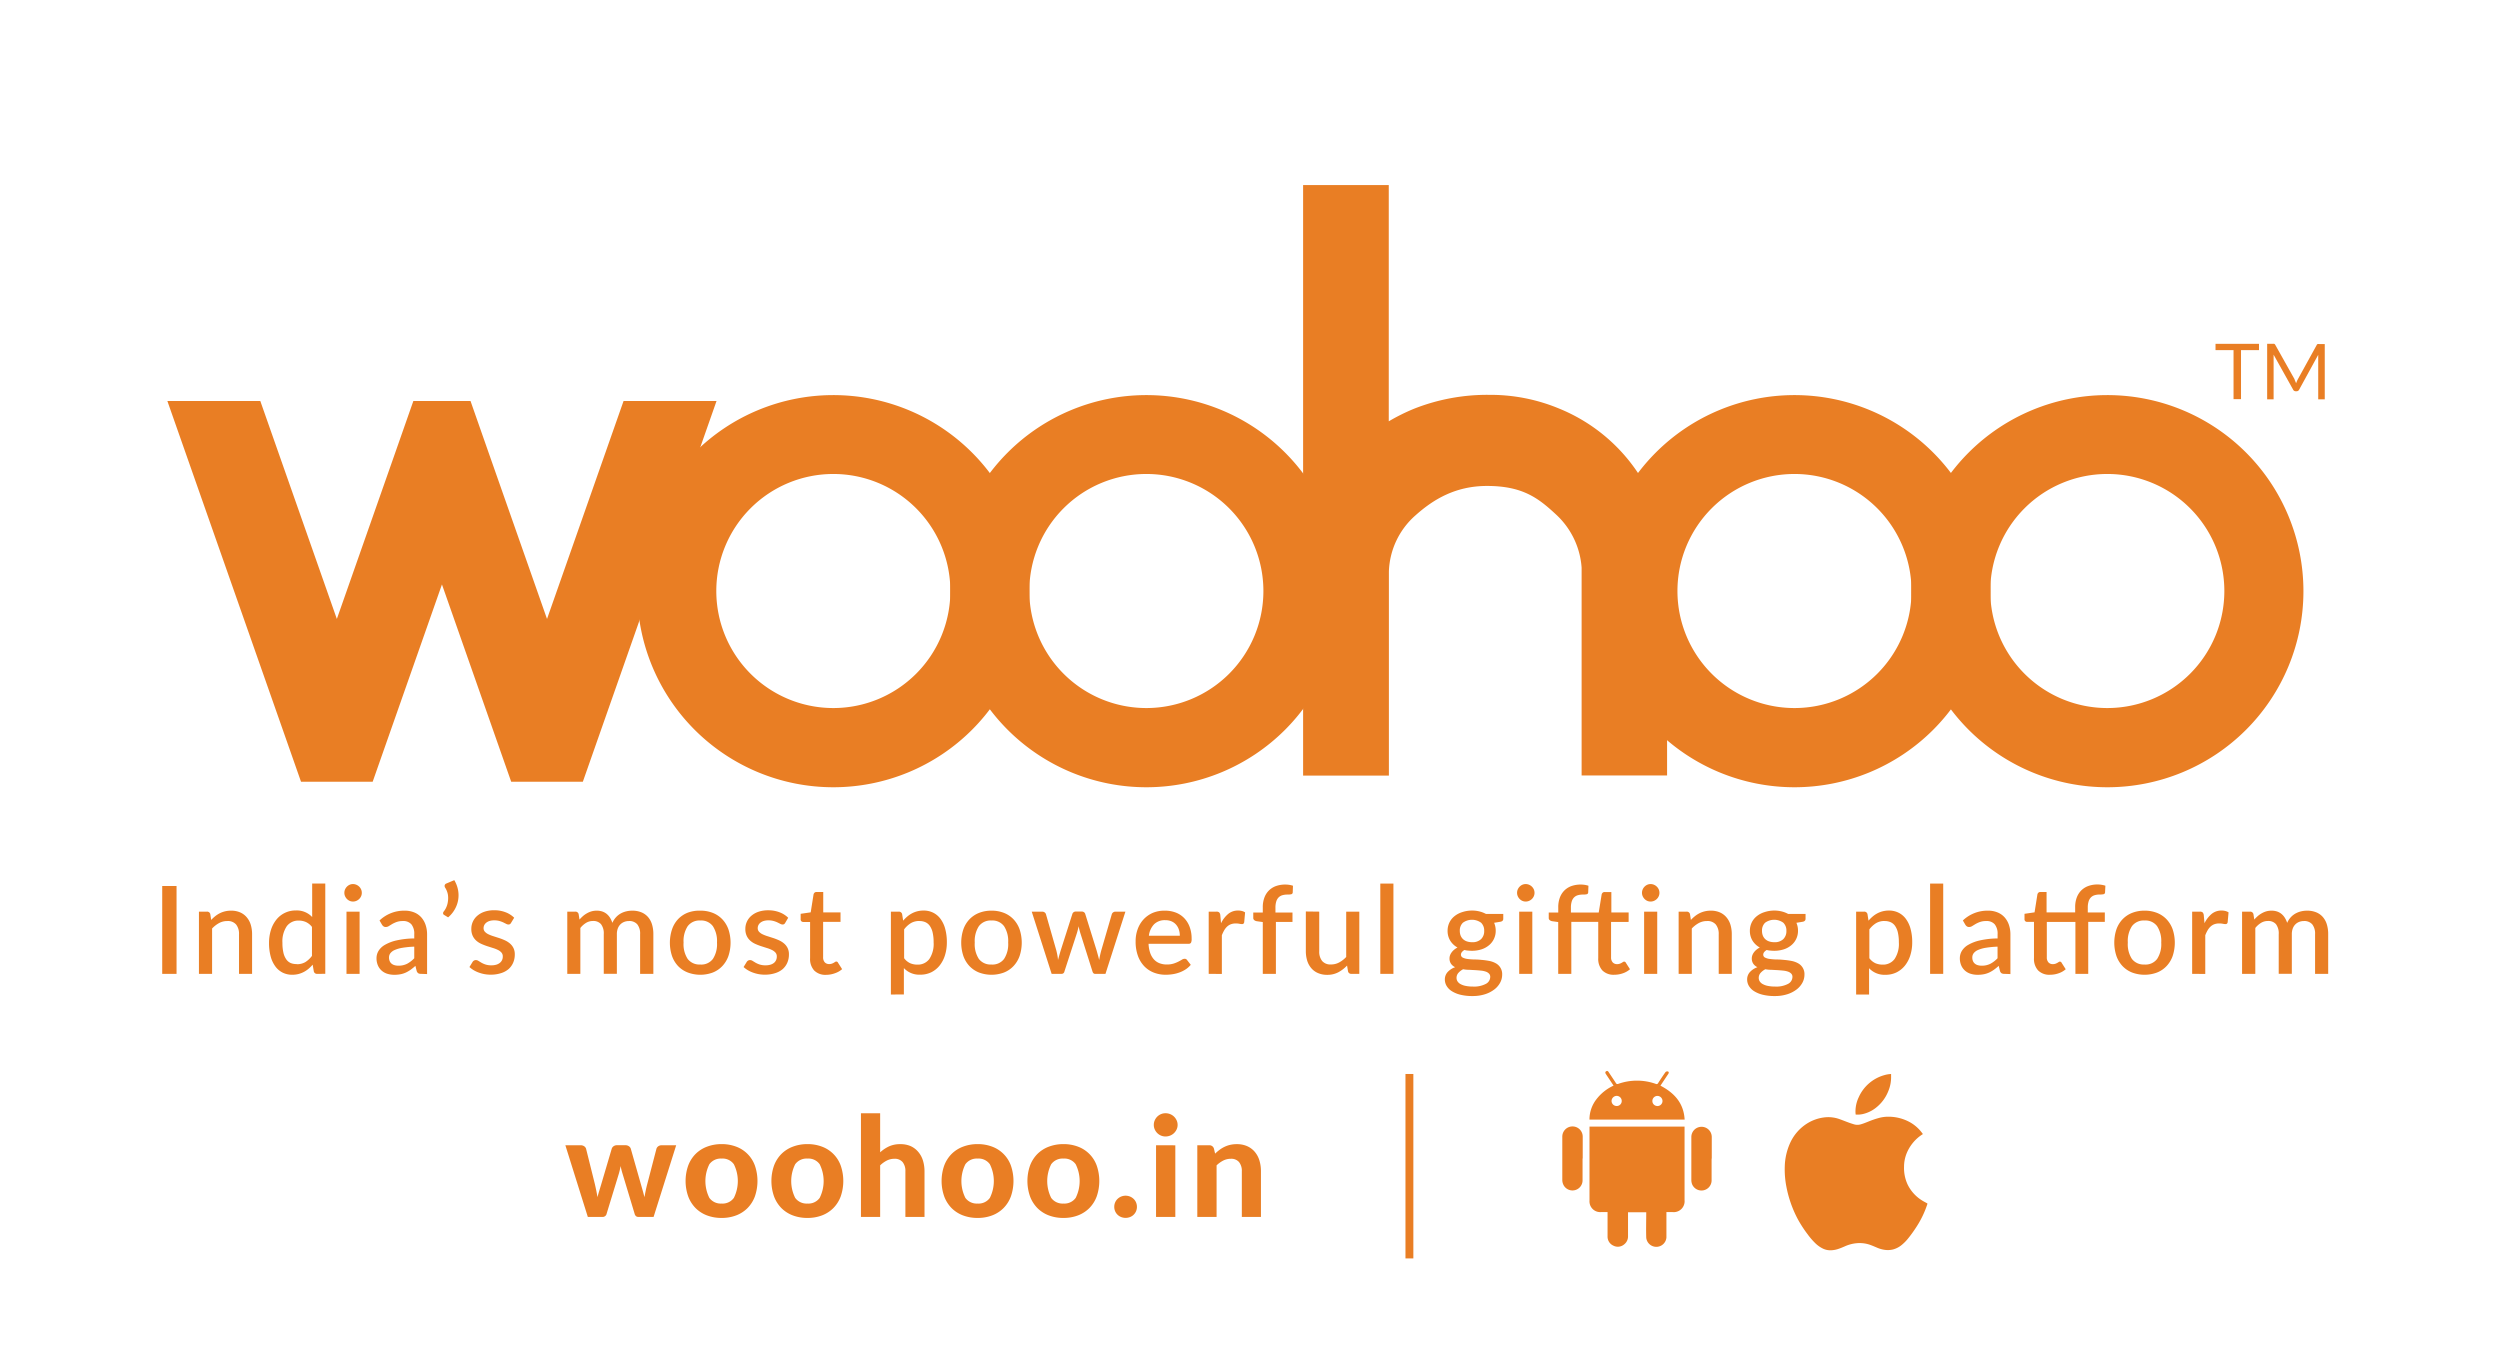 <svg id="Layer_1" data-name="Layer 1" xmlns="http://www.w3.org/2000/svg" width="612" height="334.25" viewBox="0 0 612 334.25"><title>woohoo</title><polygon points="152.65 98.16 133.91 151.52 119.56 110.66 115.18 98.16 101.19 98.16 96.81 110.66 82.46 151.52 63.72 98.16 40.97 98.16 71.08 183.93 73.69 191.37 91.23 191.37 93.84 183.93 108.19 143.07 122.53 183.93 125.14 191.37 142.68 191.37 145.29 183.93 175.41 98.16 152.65 98.16" fill="#e97e24"/><path d="M204,96.72a48,48,0,1,0,48,48A48,48,0,0,0,204,96.72Zm0,76.61a28.65,28.65,0,1,1,28.65-28.65A28.65,28.65,0,0,1,204,173.33Z" fill="#e97e24"/><path d="M280.63,96.72a48,48,0,1,0,48,48A48,48,0,0,0,280.63,96.72Zm0,76.61a28.65,28.65,0,1,1,28.65-28.65A28.65,28.65,0,0,1,280.63,173.33Z" fill="#e97e24"/><path d="M439.29,96.72a48,48,0,1,0,48,48A48,48,0,0,0,439.29,96.72Zm0,76.61a28.65,28.65,0,1,1,28.65-28.65A28.65,28.65,0,0,1,439.29,173.33Z" fill="#e97e24"/><path d="M515.88,96.72a48,48,0,1,0,48,48A48,48,0,0,0,515.88,96.72Zm0,76.61a28.65,28.65,0,1,1,28.64-28.65A28.65,28.65,0,0,1,515.88,173.33Z" fill="#e97e24"/><path d="M408.07,139.7v-1l0-.06A42.36,42.36,0,0,0,381.63,100a43.71,43.71,0,0,0-17-3.34A48.75,48.75,0,0,0,346.31,100a47.34,47.34,0,0,0-6.34,3.14V45.31H319V189.86H340V139.93a19.11,19.11,0,0,1,6.51-13.77c4.38-3.91,9.79-7.2,17.52-7.2,8.83,0,12.65,3.07,16.9,7a19.55,19.55,0,0,1,6.25,13v50.87h20.92V139.93h0C408.08,139.85,408.07,139.78,408.07,139.7Z" fill="#e97e24"/><path d="M553,84.17v1.54h-4.4v12h-1.83v-12h-4.41V84.17Z" fill="#e97e24"/><path d="M561.88,93.32l.21.5q.09-.26.2-.51a5.08,5.08,0,0,1,.23-.48l4.6-8.35a.5.5,0,0,1,.25-.26,1.21,1.21,0,0,1,.38,0h1.35V97.75H567.5v-10c0-.13,0-.27,0-.43s0-.31,0-.46l-4.65,8.49a.71.71,0,0,1-.66.43H562a.7.7,0,0,1-.66-.43l-4.76-8.52q0,.25,0,.48c0,.16,0,.3,0,.44v10H555V84.17h1.35a1.15,1.15,0,0,1,.38,0,.54.54,0,0,1,.26.26l4.69,8.36C561.74,93,561.81,93.15,561.88,93.32Z" fill="#e97e24"/><path d="M43.22,238.4H39.71v-21.5h3.51Z" fill="#e97e24"/><path d="M48.7,238.4V223.17h1.94a.79.79,0,0,1,.84.61l.22,1.42a9.25,9.25,0,0,1,1-.93,6.58,6.58,0,0,1,1.13-.72,6.09,6.09,0,0,1,1.28-.46,6.26,6.26,0,0,1,1.47-.16,5.43,5.43,0,0,1,2.2.42,4.41,4.41,0,0,1,1.6,1.18,5.09,5.09,0,0,1,1,1.83,8,8,0,0,1,.33,2.35v9.69h-3.2v-9.69a3.63,3.63,0,0,0-.71-2.39,2.65,2.65,0,0,0-2.16-.85,4.15,4.15,0,0,0-2,.49,6.85,6.85,0,0,0-1.72,1.34v11.1Z" fill="#e97e24"/><path d="M77.64,238.4a.78.78,0,0,1-.82-.61l-.28-1.64a9.28,9.28,0,0,1-1,1,6.47,6.47,0,0,1-1.16.78,6,6,0,0,1-1.32.51,6.1,6.1,0,0,1-1.51.18,5.19,5.19,0,0,1-2.33-.51,5,5,0,0,1-1.79-1.5,7.27,7.27,0,0,1-1.16-2.44,12.32,12.32,0,0,1-.41-3.34,10.46,10.46,0,0,1,.46-3.15,7.69,7.69,0,0,1,1.31-2.52,6,6,0,0,1,4.79-2.28,5.15,5.15,0,0,1,4,1.61v-8.2h3.21v22.1Zm-5-2.36a4.05,4.05,0,0,0,2.11-.52A6.13,6.13,0,0,0,76.37,234v-7.09a4,4,0,0,0-1.49-1.2,4.29,4.29,0,0,0-1.74-.35,3.5,3.5,0,0,0-2.94,1.38,6.64,6.64,0,0,0-1.06,4.08,10.39,10.39,0,0,0,.24,2.4,4.63,4.63,0,0,0,.69,1.62,2.64,2.64,0,0,0,1.09.91A3.54,3.54,0,0,0,72.61,236Z" fill="#e97e24"/><path d="M88.57,218.57a2,2,0,0,1-.17.82,2.17,2.17,0,0,1-.47.68,2.3,2.3,0,0,1-.69.46,2.1,2.1,0,0,1-.84.17,2,2,0,0,1-.81-.17,2.16,2.16,0,0,1-.66-.46,2.31,2.31,0,0,1-.46-.68,2,2,0,0,1-.17-.82,2.05,2.05,0,0,1,.17-.84,2.29,2.29,0,0,1,.46-.68,2.15,2.15,0,0,1,.66-.46,1.94,1.94,0,0,1,.81-.17,2.08,2.08,0,0,1,.84.17,2.29,2.29,0,0,1,.69.46,2.15,2.15,0,0,1,.47.68A2.05,2.05,0,0,1,88.57,218.57Zm-.54,4.6V238.4H84.82V223.17Z" fill="#e97e24"/><path d="M103.1,238.4a1.39,1.39,0,0,1-.7-.14,1.09,1.09,0,0,1-.4-.58l-.31-1.24a11.61,11.61,0,0,1-1.15.94,7.63,7.63,0,0,1-1.17.69,5.79,5.79,0,0,1-1.3.42,7.65,7.65,0,0,1-1.53.14,5.68,5.68,0,0,1-1.73-.25,3.79,3.79,0,0,1-1.38-.77,3.64,3.64,0,0,1-.92-1.28,4.42,4.42,0,0,1-.34-1.79,3.46,3.46,0,0,1,.47-1.72,4.3,4.3,0,0,1,1.55-1.5,10.1,10.1,0,0,1,2.85-1.1,20.77,20.77,0,0,1,4.37-.49v-1a3.65,3.65,0,0,0-.7-2.45,2.58,2.58,0,0,0-2.06-.81,4.52,4.52,0,0,0-1.55.23,7.07,7.07,0,0,0-1.09.5l-.82.5a1.37,1.37,0,0,1-.76.23.91.91,0,0,1-.56-.17,1.41,1.41,0,0,1-.38-.43l-.58-1a8.72,8.72,0,0,1,6.15-2.4,6.05,6.05,0,0,1,2.34.43,4.68,4.68,0,0,1,1.72,1.2,5.32,5.32,0,0,1,1.06,1.84,7.26,7.26,0,0,1,.37,2.37v9.68Zm-5.6-2a4.62,4.62,0,0,0,2.16-.47,6.89,6.89,0,0,0,1.75-1.35v-2.84a22.75,22.75,0,0,0-2.9.28,7.78,7.78,0,0,0-1.91.55,2.61,2.61,0,0,0-1.05.8,1.71,1.71,0,0,0-.32,1,2.22,2.22,0,0,0,.17.92,1.67,1.67,0,0,0,.48.63,1.94,1.94,0,0,0,.72.36A3.41,3.41,0,0,0,97.5,236.4Z" fill="#e97e24"/><path d="M111.21,215.46a7.38,7.38,0,0,1,.91,2.37,6.86,6.86,0,0,1-.77,4.74,7.1,7.1,0,0,1-1.65,2l-1-.61a.44.44,0,0,1-.23-.43.64.64,0,0,1,.17-.41,4.57,4.57,0,0,0,.63-1.06,5,5,0,0,0,.38-1.41,5.58,5.58,0,0,0,0-1.62,4.76,4.76,0,0,0-.65-1.69.77.77,0,0,1-.13-.67.68.68,0,0,1,.43-.4Z" fill="#e97e24"/><path d="M125.1,225.93a.79.79,0,0,1-.27.3.72.72,0,0,1-.37.09,1.2,1.2,0,0,1-.55-.16l-.7-.35a6,6,0,0,0-.95-.35,4.65,4.65,0,0,0-1.28-.16,3.84,3.84,0,0,0-1.08.14,2.45,2.45,0,0,0-.82.4,1.82,1.82,0,0,0-.52.61,1.64,1.64,0,0,0-.18.75,1.28,1.28,0,0,0,.33.9,2.84,2.84,0,0,0,.87.62,8.36,8.36,0,0,0,1.22.47l1.4.45a14,14,0,0,1,1.4.55,5.26,5.26,0,0,1,1.22.77,3.5,3.5,0,0,1,.87,1.11,3.45,3.45,0,0,1,.33,1.58,5,5,0,0,1-.39,2,4.46,4.46,0,0,1-1.13,1.58,5.21,5.21,0,0,1-1.86,1,8,8,0,0,1-2.55.37,8.09,8.09,0,0,1-1.53-.14,8.83,8.83,0,0,1-1.4-.39,7.49,7.49,0,0,1-1.24-.59,6.58,6.58,0,0,1-1-.75l.75-1.22a1,1,0,0,1,.34-.35.92.92,0,0,1,.5-.13,1.12,1.12,0,0,1,.62.2l.72.44a5.65,5.65,0,0,0,1,.44,4.49,4.49,0,0,0,1.45.2,4,4,0,0,0,1.24-.17,2.48,2.48,0,0,0,.87-.47,1.88,1.88,0,0,0,.51-.68,2,2,0,0,0,.16-.81,1.4,1.4,0,0,0-.33-1,2.8,2.8,0,0,0-.87-.64,7.93,7.93,0,0,0-1.24-.48l-1.41-.45a14.76,14.76,0,0,1-1.41-.55,4.86,4.86,0,0,1-1.24-.8,3.64,3.64,0,0,1-.87-1.18,3.94,3.94,0,0,1-.33-1.7,4.19,4.19,0,0,1,1.44-3.18,5.22,5.22,0,0,1,1.75-1,7.19,7.19,0,0,1,2.4-.37,7.57,7.57,0,0,1,2.79.49,6.07,6.07,0,0,1,2.11,1.34Z" fill="#e97e24"/><path d="M138.87,238.4V223.17h1.94a.79.79,0,0,1,.84.61l.21,1.33a9.58,9.58,0,0,1,.87-.87,5.67,5.67,0,0,1,1-.69,4.94,4.94,0,0,1,1.1-.46,4.75,4.75,0,0,1,1.28-.16,4.15,4.15,0,0,1,1.34.21,3.43,3.43,0,0,1,1.08.6,3.84,3.84,0,0,1,.81.94,5.71,5.71,0,0,1,.57,1.24,4.81,4.81,0,0,1,.87-1.36,4.69,4.69,0,0,1,1.16-.93,5.27,5.27,0,0,1,1.37-.53,6.36,6.36,0,0,1,1.47-.17,5.81,5.81,0,0,1,2.19.39,4.34,4.34,0,0,1,1.63,1.13,4.92,4.92,0,0,1,1,1.81,8.06,8.06,0,0,1,.34,2.45v9.69H156.7v-9.69a3.66,3.66,0,0,0-.69-2.43,2.55,2.55,0,0,0-2.05-.81,3.14,3.14,0,0,0-1.15.21,2.71,2.71,0,0,0-.94.61,2.83,2.83,0,0,0-.63,1,3.93,3.93,0,0,0-.23,1.41v9.69h-3.21v-9.69a3.72,3.72,0,0,0-.67-2.46,2.45,2.45,0,0,0-2-.78,3.17,3.17,0,0,0-1.66.46,5.37,5.37,0,0,0-1.4,1.25V238.4Z" fill="#e97e24"/><path d="M171.45,222.93a8.08,8.08,0,0,1,3.05.55,6.53,6.53,0,0,1,2.33,1.57,7,7,0,0,1,1.49,2.46,10.39,10.39,0,0,1,0,6.51,7,7,0,0,1-1.49,2.47,6.49,6.49,0,0,1-2.33,1.58,8.77,8.77,0,0,1-6.12,0A6.56,6.56,0,0,1,166,236.5a7,7,0,0,1-1.49-2.47,10.4,10.4,0,0,1,0-6.51A6.9,6.9,0,0,1,166,225a6.61,6.61,0,0,1,2.34-1.57A8.13,8.13,0,0,1,171.45,222.93Zm0,13.19a3.55,3.55,0,0,0,3.07-1.38,6.62,6.62,0,0,0,1-4,6.7,6.7,0,0,0-1-4,3.53,3.53,0,0,0-3.07-1.4,3.59,3.59,0,0,0-3.11,1.4,6.66,6.66,0,0,0-1,4,6.59,6.59,0,0,0,1,4A3.6,3.6,0,0,0,171.45,236.11Z" fill="#e97e24"/><path d="M192.21,225.93a.79.79,0,0,1-.27.3.72.72,0,0,1-.37.09,1.2,1.2,0,0,1-.55-.16l-.7-.35a6,6,0,0,0-.95-.35,4.65,4.65,0,0,0-1.28-.16,3.84,3.84,0,0,0-1.08.14,2.45,2.45,0,0,0-.82.4,1.82,1.82,0,0,0-.52.61,1.64,1.64,0,0,0-.18.75,1.28,1.28,0,0,0,.33.9,2.84,2.84,0,0,0,.87.62,8.36,8.36,0,0,0,1.22.47l1.4.45a14,14,0,0,1,1.4.55,5.26,5.26,0,0,1,1.22.77,3.5,3.5,0,0,1,.87,1.11,3.45,3.45,0,0,1,.33,1.58,5,5,0,0,1-.39,2,4.46,4.46,0,0,1-1.13,1.58,5.21,5.21,0,0,1-1.86,1,8,8,0,0,1-2.55.37,8.09,8.09,0,0,1-1.53-.14,8.83,8.83,0,0,1-1.4-.39,7.49,7.49,0,0,1-1.24-.59,6.58,6.58,0,0,1-1-.75l.75-1.22a1,1,0,0,1,.34-.35.92.92,0,0,1,.5-.13,1.12,1.12,0,0,1,.62.2l.72.44a5.65,5.65,0,0,0,1,.44,4.49,4.49,0,0,0,1.45.2,4,4,0,0,0,1.24-.17,2.48,2.48,0,0,0,.87-.47A1.88,1.88,0,0,0,190,235a2,2,0,0,0,.16-.81,1.4,1.4,0,0,0-.33-1,2.8,2.8,0,0,0-.87-.64,7.93,7.93,0,0,0-1.24-.48l-1.41-.45a14.76,14.76,0,0,1-1.41-.55,4.86,4.86,0,0,1-1.24-.8,3.64,3.64,0,0,1-.87-1.18,3.94,3.94,0,0,1-.33-1.7,4.19,4.19,0,0,1,1.44-3.18,5.22,5.22,0,0,1,1.75-1,7.19,7.19,0,0,1,2.4-.37,7.57,7.57,0,0,1,2.79.49,6.07,6.07,0,0,1,2.11,1.34Z" fill="#e97e24"/><path d="M202.23,238.64a3.85,3.85,0,0,1-2.92-1.07,4.17,4.17,0,0,1-1-3v-8.87h-1.67a.67.67,0,0,1-.46-.17A.65.65,0,0,1,196,225v-1.3l2.46-.36.7-4.41a.85.85,0,0,1,.25-.41.7.7,0,0,1,.48-.16h1.64v5h4.23v2.31H201.5v8.65a1.78,1.78,0,0,0,.4,1.25A1.4,1.4,0,0,0,203,236a1.88,1.88,0,0,0,.64-.1,2.92,2.92,0,0,0,.46-.21l.34-.21a.46.46,0,0,1,.71.2l1,1.57a5.2,5.2,0,0,1-1.76,1A6.35,6.35,0,0,1,202.23,238.64Z" fill="#e97e24"/><path d="M218.09,243.46V223.17H220a.79.79,0,0,1,.84.61l.25,1.6a9.78,9.78,0,0,1,1-1,6.26,6.26,0,0,1,1.16-.79,5.91,5.91,0,0,1,1.33-.51,6.14,6.14,0,0,1,1.52-.18,5.19,5.19,0,0,1,2.33.52,5,5,0,0,1,1.79,1.5,7.27,7.27,0,0,1,1.16,2.44,12.32,12.32,0,0,1,.41,3.34,10.49,10.49,0,0,1-.46,3.14,7.67,7.67,0,0,1-1.31,2.52A6.09,6.09,0,0,1,228,238a6,6,0,0,1-2.73.6,5.15,5.15,0,0,1-4-1.61v6.45Zm7-18a4,4,0,0,0-2.12.53,6,6,0,0,0-1.64,1.52v7.06a3.85,3.85,0,0,0,1.47,1.22,4.35,4.35,0,0,0,1.77.35,3.49,3.49,0,0,0,2.93-1.37,6.66,6.66,0,0,0,1.05-4.09,10.4,10.4,0,0,0-.24-2.4,4.64,4.64,0,0,0-.69-1.62,2.65,2.65,0,0,0-1.09-.91A3.56,3.56,0,0,0,225.06,225.47Z" fill="#e97e24"/><path d="M242.73,222.93a8.08,8.08,0,0,1,3.05.55,6.53,6.53,0,0,1,2.33,1.57,7,7,0,0,1,1.49,2.46,10.39,10.39,0,0,1,0,6.51,7,7,0,0,1-1.49,2.47,6.49,6.49,0,0,1-2.33,1.58,8.77,8.77,0,0,1-6.12,0,6.56,6.56,0,0,1-2.34-1.58,7,7,0,0,1-1.49-2.47,10.4,10.4,0,0,1,0-6.51,6.9,6.9,0,0,1,1.49-2.46,6.61,6.61,0,0,1,2.34-1.57A8.13,8.13,0,0,1,242.73,222.93Zm0,13.19a3.55,3.55,0,0,0,3.07-1.38,6.62,6.62,0,0,0,1-4,6.7,6.7,0,0,0-1-4,3.53,3.53,0,0,0-3.07-1.4,3.59,3.59,0,0,0-3.11,1.4,6.66,6.66,0,0,0-1,4,6.59,6.59,0,0,0,1,4A3.6,3.6,0,0,0,242.73,236.11Z" fill="#e97e24"/><path d="M252.57,223.17h2.54a1,1,0,0,1,.62.19.86.86,0,0,1,.32.44l2.54,8.87q.15.61.26,1.19T259,235l.31-1.14q.16-.57.35-1.19l2.85-8.92a.81.81,0,0,1,.31-.44.91.91,0,0,1,.56-.17h1.4a1,1,0,0,1,.58.17.79.79,0,0,1,.31.44l2.78,8.92.33,1.19q.16.58.3,1.15a22.11,22.11,0,0,1,.51-2.34l2.58-8.87a.91.91,0,0,1,.33-.45.94.94,0,0,1,.58-.18h2.42l-4.88,15.23h-2.55q-.45,0-.63-.58l-3-9.48q-.12-.4-.22-.8t-.17-.8q-.16.81-.4,1.61l-3.08,9.47a.69.69,0,0,1-.7.58h-2.43Z" fill="#e97e24"/><path d="M285.21,222.93a7.23,7.23,0,0,1,2.6.46,5.7,5.7,0,0,1,2.06,1.34,6.16,6.16,0,0,1,1.35,2.16,8.14,8.14,0,0,1,.49,2.9,2.05,2.05,0,0,1-.16,1,.66.66,0,0,1-.6.25h-9.78a7.64,7.64,0,0,0,.4,2.25,4.63,4.63,0,0,0,.92,1.58,3.56,3.56,0,0,0,1.37.93,4.93,4.93,0,0,0,1.78.31,5.43,5.43,0,0,0,1.63-.22,7.6,7.6,0,0,0,1.19-.48c.34-.17.63-.33.87-.48a1.29,1.29,0,0,1,.66-.22.69.69,0,0,1,.6.3l.91,1.18a5.78,5.78,0,0,1-1.28,1.13,7.48,7.48,0,0,1-1.52.75,8.55,8.55,0,0,1-1.66.42,11.19,11.19,0,0,1-1.66.13,8,8,0,0,1-2.93-.53,6.52,6.52,0,0,1-2.34-1.56,7.2,7.2,0,0,1-1.55-2.55,10.13,10.13,0,0,1-.56-3.51,8.57,8.57,0,0,1,.5-3,7.06,7.06,0,0,1,1.43-2.39,6.74,6.74,0,0,1,2.27-1.61A7.42,7.42,0,0,1,285.21,222.93Zm.06,2.33a3.71,3.71,0,0,0-2.75,1,4.85,4.85,0,0,0-1.27,2.81h7.57a4.72,4.72,0,0,0-.23-1.5,3.5,3.5,0,0,0-.68-1.21,3.1,3.1,0,0,0-1.11-.81A3.78,3.78,0,0,0,285.27,225.26Z" fill="#e97e24"/><path d="M295.89,238.4V223.17h1.87a1,1,0,0,1,.7.19,1.15,1.15,0,0,1,.27.65l.18,2a6.89,6.89,0,0,1,1.75-2.28,3.73,3.73,0,0,1,2.43-.83,3.66,3.66,0,0,1,.93.11,2.59,2.59,0,0,1,.78.34l-.22,2.42a.6.6,0,0,1-.19.35.54.54,0,0,1-.34.1,3.61,3.61,0,0,1-.64-.08,4.57,4.57,0,0,0-.88-.08,3.41,3.41,0,0,0-1.19.19,2.75,2.75,0,0,0-.93.57,3.92,3.92,0,0,0-.72.91,8.79,8.79,0,0,0-.58,1.22v9.47Z" fill="#e97e24"/><path d="M309.13,238.4V225.72l-1.49-.21a1.32,1.32,0,0,1-.61-.27.68.68,0,0,1-.23-.55v-1.31h2.33v-1.28a6.69,6.69,0,0,1,.38-2.33,4.8,4.8,0,0,1,1.09-1.75,4.72,4.72,0,0,1,1.72-1.1,6.93,6.93,0,0,1,3.28-.31,5.83,5.83,0,0,1,.92.22l-.06,1.61a.47.47,0,0,1-.4.48,4.71,4.71,0,0,1-.92.07,4.33,4.33,0,0,0-1.21.16,2.15,2.15,0,0,0-.92.53,2.41,2.41,0,0,0-.58,1,4.92,4.92,0,0,0-.2,1.52v1.18h4.17v2.31h-4.06V238.4Z" fill="#e97e24"/><path d="M322.95,223.17v9.69a3.63,3.63,0,0,0,.71,2.39,2.65,2.65,0,0,0,2.16.85,4.17,4.17,0,0,0,2-.49,6.7,6.7,0,0,0,1.73-1.34V223.17h3.21V238.4h-1.94a.78.78,0,0,1-.82-.61l-.24-1.42a8.51,8.51,0,0,1-2.14,1.64,5.68,5.68,0,0,1-2.73.63,5.46,5.46,0,0,1-2.21-.42A4.39,4.39,0,0,1,321,237a5.08,5.08,0,0,1-1-1.83,8,8,0,0,1-.33-2.35v-9.69Z" fill="#e97e24"/><path d="M341.11,216.3v22.1H337.9V216.3Z" fill="#e97e24"/><path d="M360.34,222.9a7.57,7.57,0,0,1,1.84.22,6.77,6.77,0,0,1,1.58.61H368v1.19q0,.6-.72.73l-1.52.25a4.8,4.8,0,0,1,.39,1.93,4.52,4.52,0,0,1-1.66,3.58,5.47,5.47,0,0,1-1.85,1,7.6,7.6,0,0,1-2.33.34,8.1,8.1,0,0,1-.93-.05c-.3,0-.6-.08-.89-.14a2.11,2.11,0,0,0-.64.54,1,1,0,0,0-.21.58.78.78,0,0,0,.43.73,3.4,3.4,0,0,0,1.14.34,14.22,14.22,0,0,0,1.62.13q.91,0,1.85.1a17.51,17.51,0,0,1,1.85.25,5.35,5.35,0,0,1,1.62.57,3,3,0,0,1,1.58,2.82,4.11,4.11,0,0,1-.49,1.93,5.2,5.2,0,0,1-1.43,1.67,7.41,7.41,0,0,1-2.28,1.17,9.81,9.81,0,0,1-3.06.44,11.87,11.87,0,0,1-3-.33,7,7,0,0,1-2.11-.89,3.82,3.82,0,0,1-1.25-1.29,3.07,3.07,0,0,1-.41-1.52,2.66,2.66,0,0,1,.68-1.84,4.53,4.53,0,0,1,1.84-1.19,2.61,2.61,0,0,1-1-.82,2.28,2.28,0,0,1-.38-1.37,2.17,2.17,0,0,1,.12-.69,2.75,2.75,0,0,1,.37-.71,3.62,3.62,0,0,1,.61-.66,4.44,4.44,0,0,1,.86-.57,4.78,4.78,0,0,1-1.78-1.67,4.52,4.52,0,0,1-.65-2.43,4.63,4.63,0,0,1,.44-2,4.49,4.49,0,0,1,1.23-1.55,5.64,5.64,0,0,1,1.87-1A7.81,7.81,0,0,1,360.34,222.9Zm4.47,16.25a1.12,1.12,0,0,0-.29-.8,2,2,0,0,0-.78-.49,5.09,5.09,0,0,0-1.16-.25q-.67-.07-1.4-.12l-1.51-.08q-.78,0-1.49-.14a3.88,3.88,0,0,0-1.17.9,1.81,1.81,0,0,0-.45,1.21,1.59,1.59,0,0,0,.23.84,2,2,0,0,0,.72.67,4.27,4.27,0,0,0,1.24.45,8.65,8.65,0,0,0,1.81.17,6.15,6.15,0,0,0,3.18-.66A1.94,1.94,0,0,0,364.81,239.15Zm-4.47-8.5a3,3,0,0,0,2.24-.76,2.71,2.71,0,0,0,.75-2,2.65,2.65,0,0,0-.75-2,3.78,3.78,0,0,0-4.47,0,2.64,2.64,0,0,0-.75,2,3.06,3.06,0,0,0,.19,1.11,2.4,2.4,0,0,0,.57.87,2.54,2.54,0,0,0,.93.57A3.82,3.82,0,0,0,360.34,230.65Z" fill="#e97e24"/><path d="M375.65,218.57a2,2,0,0,1-.17.82,2.17,2.17,0,0,1-.47.68,2.3,2.3,0,0,1-.69.46,2.11,2.11,0,0,1-.84.17,2,2,0,0,1-.81-.17,2.15,2.15,0,0,1-.66-.46,2.29,2.29,0,0,1-.46-.68,2,2,0,0,1-.17-.82,2.05,2.05,0,0,1,.17-.84,2.27,2.27,0,0,1,.46-.68,2.14,2.14,0,0,1,.66-.46,2,2,0,0,1,.81-.17,2.09,2.09,0,0,1,.84.17,2.29,2.29,0,0,1,.69.46,2.16,2.16,0,0,1,.47.68A2.05,2.05,0,0,1,375.65,218.57Zm-.54,4.6V238.4H371.9V223.17Z" fill="#e97e24"/><path d="M394.39,225.69v8.65a1.78,1.78,0,0,0,.4,1.25,1.4,1.4,0,0,0,1.08.43,1.87,1.87,0,0,0,.64-.1,2.92,2.92,0,0,0,.46-.21l.34-.21a.46.46,0,0,1,.71.2l1,1.57a5.2,5.2,0,0,1-1.76,1,6.35,6.35,0,0,1-2.09.35,3.85,3.85,0,0,1-2.92-1.07,4.18,4.18,0,0,1-1-3v-8.87h-6.59V238.4h-3.21V225.72l-1.49-.21a1.32,1.32,0,0,1-.6-.27.68.68,0,0,1-.23-.55v-1.31h2.33v-1.28a6.69,6.69,0,0,1,.38-2.33,4.81,4.81,0,0,1,1.09-1.75,4.72,4.72,0,0,1,1.72-1.1,6.93,6.93,0,0,1,3.28-.31,5.84,5.84,0,0,1,.92.22l-.06,1.61a.47.47,0,0,1-.4.48,4.7,4.7,0,0,1-.92.07,4.32,4.32,0,0,0-1.21.16,2.14,2.14,0,0,0-.92.53,2.4,2.4,0,0,0-.58,1,4.92,4.92,0,0,0-.2,1.52v1.18h6.81l.72-4.44a.85.85,0,0,1,.25-.41.69.69,0,0,1,.48-.16h1.64v5h4.23v2.31Z" fill="#e97e24"/><path d="M406.23,218.57a2,2,0,0,1-.17.82,2.17,2.17,0,0,1-.47.68,2.3,2.3,0,0,1-.69.46,2.11,2.11,0,0,1-.84.17,2,2,0,0,1-.81-.17,2.15,2.15,0,0,1-.66-.46,2.29,2.29,0,0,1-.46-.68,2,2,0,0,1-.17-.82,2.05,2.05,0,0,1,.17-.84,2.27,2.27,0,0,1,.46-.68,2.14,2.14,0,0,1,.66-.46,2,2,0,0,1,.81-.17,2.09,2.09,0,0,1,.84.17,2.29,2.29,0,0,1,.69.46,2.16,2.16,0,0,1,.47.68A2.05,2.05,0,0,1,406.23,218.57Zm-.54,4.6V238.4h-3.21V223.17Z" fill="#e97e24"/><path d="M410.93,238.4V223.17h1.94a.79.79,0,0,1,.84.61l.22,1.42a9.25,9.25,0,0,1,1-.93,6.57,6.57,0,0,1,1.13-.72,6.07,6.07,0,0,1,1.28-.46,6.26,6.26,0,0,1,1.47-.16,5.43,5.43,0,0,1,2.2.42,4.41,4.41,0,0,1,1.6,1.18,5.09,5.09,0,0,1,1,1.83,8,8,0,0,1,.33,2.35v9.69h-3.2v-9.69a3.63,3.63,0,0,0-.71-2.39,2.65,2.65,0,0,0-2.16-.85,4.16,4.16,0,0,0-2,.49,6.86,6.86,0,0,0-1.72,1.34v11.1Z" fill="#e97e24"/><path d="M434.32,222.9a7.57,7.57,0,0,1,1.84.22,6.77,6.77,0,0,1,1.58.61H442v1.19q0,.6-.72.73l-1.52.25a4.8,4.8,0,0,1,.39,1.93,4.52,4.52,0,0,1-1.66,3.58,5.47,5.47,0,0,1-1.85,1,7.6,7.6,0,0,1-2.33.34,8.1,8.1,0,0,1-.93-.05c-.3,0-.6-.08-.89-.14a2.11,2.11,0,0,0-.64.54,1,1,0,0,0-.21.58.78.78,0,0,0,.43.73,3.4,3.4,0,0,0,1.14.34,14.22,14.22,0,0,0,1.62.13q.91,0,1.85.1a17.51,17.51,0,0,1,1.85.25,5.35,5.35,0,0,1,1.62.57,3,3,0,0,1,1.58,2.82,4.11,4.11,0,0,1-.49,1.93,5.2,5.2,0,0,1-1.43,1.67,7.41,7.41,0,0,1-2.28,1.17,9.81,9.81,0,0,1-3.06.44,11.87,11.87,0,0,1-3-.33,7,7,0,0,1-2.11-.89,3.82,3.82,0,0,1-1.25-1.29,3.07,3.07,0,0,1-.41-1.52,2.66,2.66,0,0,1,.68-1.84,4.53,4.53,0,0,1,1.84-1.19,2.61,2.61,0,0,1-1-.82,2.28,2.28,0,0,1-.38-1.37,2.17,2.17,0,0,1,.12-.69,2.75,2.75,0,0,1,.37-.71,3.62,3.62,0,0,1,.61-.66,4.44,4.44,0,0,1,.86-.57,4.78,4.78,0,0,1-1.78-1.67,4.52,4.52,0,0,1-.65-2.43,4.63,4.63,0,0,1,.44-2,4.49,4.49,0,0,1,1.23-1.55,5.64,5.64,0,0,1,1.87-1A7.81,7.81,0,0,1,434.32,222.9Zm4.47,16.25a1.12,1.12,0,0,0-.29-.8,2,2,0,0,0-.78-.49,5.09,5.09,0,0,0-1.16-.25q-.67-.07-1.4-.12l-1.51-.08q-.78,0-1.49-.14a3.88,3.88,0,0,0-1.17.9,1.81,1.81,0,0,0-.45,1.21,1.59,1.59,0,0,0,.23.84,2,2,0,0,0,.72.67,4.27,4.27,0,0,0,1.24.45,8.65,8.65,0,0,0,1.81.17,6.15,6.15,0,0,0,3.18-.66A1.94,1.94,0,0,0,438.79,239.15Zm-4.47-8.5a3,3,0,0,0,2.24-.76,2.71,2.71,0,0,0,.75-2,2.65,2.65,0,0,0-.75-2,3.78,3.78,0,0,0-4.47,0,2.64,2.64,0,0,0-.75,2,3.06,3.06,0,0,0,.19,1.11,2.4,2.4,0,0,0,.57.87,2.54,2.54,0,0,0,.93.57A3.82,3.82,0,0,0,434.32,230.65Z" fill="#e97e24"/><path d="M454.38,243.46V223.17h1.94a.79.79,0,0,1,.84.61l.25,1.6a9.87,9.87,0,0,1,1-1,6.26,6.26,0,0,1,1.16-.79,5.92,5.92,0,0,1,1.33-.51,6.15,6.15,0,0,1,1.52-.18,5.2,5.2,0,0,1,2.33.52,5,5,0,0,1,1.79,1.5,7.26,7.26,0,0,1,1.16,2.44,12.3,12.3,0,0,1,.41,3.34,10.48,10.48,0,0,1-.46,3.14,7.67,7.67,0,0,1-1.31,2.52,6.09,6.09,0,0,1-2.06,1.67,6,6,0,0,1-2.73.6,5.15,5.15,0,0,1-4-1.61v6.45Zm7-18a4,4,0,0,0-2.12.53,6,6,0,0,0-1.64,1.52v7.06a3.85,3.85,0,0,0,1.47,1.22,4.35,4.35,0,0,0,1.77.35,3.49,3.49,0,0,0,2.93-1.37,6.66,6.66,0,0,0,1.05-4.09,10.41,10.41,0,0,0-.24-2.4,4.66,4.66,0,0,0-.69-1.62,2.65,2.65,0,0,0-1.09-.91A3.56,3.56,0,0,0,461.35,225.47Z" fill="#e97e24"/><path d="M475.7,216.3v22.1h-3.21V216.3Z" fill="#e97e24"/><path d="M490.69,238.4a1.39,1.39,0,0,1-.7-.14,1.08,1.08,0,0,1-.4-.58l-.31-1.24a11.73,11.73,0,0,1-1.15.94,7.6,7.6,0,0,1-1.17.69,5.81,5.81,0,0,1-1.3.42,7.64,7.64,0,0,1-1.53.14,5.67,5.67,0,0,1-1.72-.25,3.79,3.79,0,0,1-1.38-.77,3.64,3.64,0,0,1-.92-1.28,4.4,4.4,0,0,1-.34-1.79,3.46,3.46,0,0,1,.47-1.72,4.29,4.29,0,0,1,1.55-1.5,10.09,10.09,0,0,1,2.85-1.1,20.77,20.77,0,0,1,4.37-.49v-1a3.65,3.65,0,0,0-.7-2.45,2.59,2.59,0,0,0-2.06-.81,4.52,4.52,0,0,0-1.55.23,7.06,7.06,0,0,0-1.09.5l-.82.5a1.37,1.37,0,0,1-.76.23.91.91,0,0,1-.56-.17,1.42,1.42,0,0,1-.38-.43l-.58-1a8.72,8.72,0,0,1,6.15-2.4,6,6,0,0,1,2.34.43,4.68,4.68,0,0,1,1.72,1.2,5.32,5.32,0,0,1,1.06,1.84,7.29,7.29,0,0,1,.37,2.37v9.68Zm-5.6-2a4.62,4.62,0,0,0,2.16-.47,6.89,6.89,0,0,0,1.75-1.35v-2.84a22.73,22.73,0,0,0-2.9.28,7.8,7.8,0,0,0-1.91.55,2.61,2.61,0,0,0-1.05.8,1.71,1.71,0,0,0-.32,1,2.23,2.23,0,0,0,.17.92,1.67,1.67,0,0,0,.48.63,1.93,1.93,0,0,0,.72.36A3.4,3.4,0,0,0,485.09,236.4Z" fill="#e97e24"/><path d="M508.06,238.4V225.69h-7v8.65a1.78,1.78,0,0,0,.4,1.25,1.4,1.4,0,0,0,1.08.43,1.88,1.88,0,0,0,.64-.1,3,3,0,0,0,.46-.21l.34-.21a.46.46,0,0,1,.71.2l1,1.57a5.2,5.2,0,0,1-1.76,1,6.35,6.35,0,0,1-2.09.35,3.85,3.85,0,0,1-2.92-1.07,4.18,4.18,0,0,1-1-3v-8.87h-1.67a.67.67,0,0,1-.46-.17.65.65,0,0,1-.19-.51v-1.3l2.46-.36.7-4.41a.85.85,0,0,1,.25-.41.69.69,0,0,1,.48-.16H501v5h7v-1.28a6.69,6.69,0,0,1,.38-2.33,4.82,4.82,0,0,1,1.09-1.75,4.72,4.72,0,0,1,1.73-1.1,6.42,6.42,0,0,1,2.27-.38,6.24,6.24,0,0,1,1.93.3l-.08,1.61a.47.47,0,0,1-.4.48,4.71,4.71,0,0,1-.92.07,4.32,4.32,0,0,0-1.21.16,2.15,2.15,0,0,0-.92.53,2.41,2.41,0,0,0-.58,1,4.92,4.92,0,0,0-.2,1.52v1.18h4.17v2.31h-4.06V238.4Z" fill="#e97e24"/><path d="M525,222.93a8.08,8.08,0,0,1,3.05.55,6.54,6.54,0,0,1,2.33,1.57,7,7,0,0,1,1.49,2.46,10.4,10.4,0,0,1,0,6.51,7,7,0,0,1-1.49,2.47,6.5,6.5,0,0,1-2.33,1.58,8.77,8.77,0,0,1-6.12,0,6.57,6.57,0,0,1-2.34-1.58,7,7,0,0,1-1.49-2.47,10.4,10.4,0,0,1,0-6.51,6.9,6.9,0,0,1,1.49-2.46,6.62,6.62,0,0,1,2.34-1.57A8.13,8.13,0,0,1,525,222.93Zm0,13.19a3.55,3.55,0,0,0,3.07-1.38,6.62,6.62,0,0,0,1-4,6.69,6.69,0,0,0-1-4,3.53,3.53,0,0,0-3.07-1.4,3.59,3.59,0,0,0-3.11,1.4,6.66,6.66,0,0,0-1,4,6.59,6.59,0,0,0,1,4A3.6,3.6,0,0,0,525,236.11Z" fill="#e97e24"/><path d="M536.64,238.4V223.17h1.87a1,1,0,0,1,.7.19,1.14,1.14,0,0,1,.27.65l.18,2a6.9,6.9,0,0,1,1.75-2.28,3.73,3.73,0,0,1,2.43-.83,3.67,3.67,0,0,1,.93.11,2.58,2.58,0,0,1,.78.34l-.22,2.42a.6.6,0,0,1-.19.35.54.54,0,0,1-.34.1,3.61,3.61,0,0,1-.64-.08,4.56,4.56,0,0,0-.88-.08,3.41,3.41,0,0,0-1.2.19,2.77,2.77,0,0,0-.93.57,3.93,3.93,0,0,0-.72.91,8.74,8.74,0,0,0-.58,1.22v9.47Z" fill="#e97e24"/><path d="M548.86,238.4V223.17h1.94a.79.79,0,0,1,.84.61l.21,1.33a9.52,9.52,0,0,1,.87-.87,5.63,5.63,0,0,1,1-.69,5,5,0,0,1,1.1-.46,4.76,4.76,0,0,1,1.28-.16,4.16,4.16,0,0,1,1.34.21,3.43,3.43,0,0,1,1.08.6,3.82,3.82,0,0,1,.81.94,5.66,5.66,0,0,1,.57,1.24,4.82,4.82,0,0,1,.87-1.36,4.71,4.71,0,0,1,1.17-.93,5.28,5.28,0,0,1,1.37-.53,6.37,6.37,0,0,1,1.47-.17,5.82,5.82,0,0,1,2.19.39,4.34,4.34,0,0,1,1.63,1.13,4.92,4.92,0,0,1,1,1.81,8.06,8.06,0,0,1,.34,2.45v9.69h-3.21v-9.69a3.66,3.66,0,0,0-.69-2.43,2.55,2.55,0,0,0-2.05-.81,3.14,3.14,0,0,0-1.15.21,2.71,2.71,0,0,0-.94.61,2.83,2.83,0,0,0-.63,1,3.94,3.94,0,0,0-.23,1.41v9.69h-3.21v-9.69a3.72,3.72,0,0,0-.67-2.46,2.45,2.45,0,0,0-2-.78,3.17,3.17,0,0,0-1.66.46,5.38,5.38,0,0,0-1.4,1.25V238.4Z" fill="#e97e24"/><path d="M407.94,296.71c0,2.12,0,4.17,0,6.22A2.48,2.48,0,0,1,403,303c-.07-2.07,0-4.14,0-6.24h-4.46c0,1.94,0,3.86,0,5.79a2.48,2.48,0,0,1-1,2.12,2.37,2.37,0,0,1-2.57.27,2.41,2.41,0,0,1-1.44-2.3c0-2,0-3.91,0-5.92h-1.61a2.63,2.63,0,0,1-2.81-2.81q0-8.82,0-17.63v-.49h23.27c0,.17,0,.34,0,.51q0,8.74,0,17.49a2.67,2.67,0,0,1-2.94,2.93Z" fill="#e97e24"/><path d="M395,265.76,393.17,263c-.17-.26-.32-.52,0-.74s.52,0,.69.29c.56.85,1.14,1.69,1.69,2.55.16.25.29.33.6.23a13.7,13.7,0,0,1,9.17,0,.43.43,0,0,0,.61-.22c.58-.9,1.16-1.79,1.78-2.65a.64.64,0,0,1,.59-.17c.3.12.24.4.07.64l-.19.28-1.7,2.56c3.39,1.77,5.7,4.27,5.92,8.31h-23.3a8.09,8.09,0,0,1,1.72-5A11.13,11.13,0,0,1,395,265.76Zm10.71,5a1.24,1.24,0,0,0,1.27-1.22,1.26,1.26,0,0,0-1.23-1.26,1.24,1.24,0,0,0-1.25,1.23A1.22,1.22,0,0,0,405.72,270.75ZM397,269.54a1.24,1.24,0,0,0-1.22-1.27,1.27,1.27,0,0,0-1.27,1.22,1.24,1.24,0,0,0,1.23,1.26A1.22,1.22,0,0,0,397,269.54Z" fill="#e97e24"/><path d="M419,283.61c0,1.8,0,3.6,0,5.39a2.48,2.48,0,0,1-4.73,1,2.86,2.86,0,0,1-.23-1.11q0-5.27,0-10.55a2.49,2.49,0,1,1,5,0c0,1.77,0,3.53,0,5.3Z" fill="#e97e24"/><path d="M387.41,283.6c0,1.81,0,3.63,0,5.44a2.47,2.47,0,0,1-4.6,1.16,2.8,2.8,0,0,1-.36-1.26c0-3.56,0-7.13,0-10.69a2.49,2.49,0,0,1,5,0c0,1.78,0,3.56,0,5.35Z" fill="#e97e24"/><path d="M470.74,277.61l-.17.11a10,10,0,0,0-3.9,4.81,8.88,8.88,0,0,0-.56,3.08A9.56,9.56,0,0,0,467,290a9.46,9.46,0,0,0,3.55,3.89c.4.25.83.47,1.27.71l0,.15a23.64,23.64,0,0,1-2.82,5.81,31.37,31.37,0,0,1-1.94,2.67,10.77,10.77,0,0,1-1.48,1.5,5.65,5.65,0,0,1-2.18,1.14,5.4,5.4,0,0,1-1.89.11,7.22,7.22,0,0,1-2.05-.57c-.54-.23-1.07-.46-1.62-.66a7.78,7.78,0,0,0-3.35-.41,9,9,0,0,0-2.82.74c-.52.22-1,.44-1.58.63a6.12,6.12,0,0,1-1.94.36,4.14,4.14,0,0,1-1.89-.41,7.1,7.1,0,0,1-1.91-1.36,16.76,16.76,0,0,1-1.83-2.13,29.13,29.13,0,0,1-2.5-3.87,28.16,28.16,0,0,1-2.71-7.79,22,22,0,0,1-.4-4.88,14.86,14.86,0,0,1,1.31-5.82,11,11,0,0,1,4.34-4.89,10.2,10.2,0,0,1,3.88-1.36,8.13,8.13,0,0,1,3.93.42c.78.28,1.54.59,2.31.87.4.14.8.27,1.2.39a2.84,2.84,0,0,0,1.63,0c.64-.18,1.25-.43,1.87-.68a22.39,22.39,0,0,1,2.53-.87,8.82,8.82,0,0,1,2.46-.32,10.92,10.92,0,0,1,5.18,1.35,9.44,9.44,0,0,1,3.12,2.83Z" fill="#e97e24"/><path d="M462.94,262.91c0,.23,0,.44,0,.65a8.79,8.79,0,0,1-.7,3.59,9.64,9.64,0,0,1-3.16,4.14,8,8,0,0,1-3.06,1.43,6,6,0,0,1-1.49.14h-.17l-.08,0a4.73,4.73,0,0,1-.06-.9,8.18,8.18,0,0,1,.78-3.32,9.72,9.72,0,0,1,6.23-5.43,6.73,6.73,0,0,1,1.52-.28Z" fill="#e97e24"/><path d="M138.4,280.36h3.74a1.49,1.49,0,0,1,.86.24,1.16,1.16,0,0,1,.47.61l2.16,8.68q.19.83.35,1.62t.28,1.55q.2-.77.44-1.55l.49-1.62,2.57-8.71a1.17,1.17,0,0,1,.46-.59,1.36,1.36,0,0,1,.8-.24h2.08a1.45,1.45,0,0,1,.84.24,1.16,1.16,0,0,1,.47.59l2.48,8.71.46,1.62q.22.78.41,1.56.14-.76.3-1.56t.38-1.62l2.26-8.68a1.17,1.17,0,0,1,.46-.61,1.36,1.36,0,0,1,.8-.24h3.57L160,297.9h-3.79a.8.8,0,0,1-.52-.19,1.18,1.18,0,0,1-.35-.63l-2.86-9.49c-.11-.36-.22-.72-.31-1.07s-.17-.71-.24-1.07q-.1.54-.23,1.09t-.3,1.09l-2.89,9.46a1,1,0,0,1-1,.82h-3.61Z" fill="#e97e24"/><path d="M176.65,280.08a9.81,9.81,0,0,1,3.59.63,7.73,7.73,0,0,1,4.56,4.63,11.57,11.57,0,0,1,0,7.53,8,8,0,0,1-1.79,2.85,7.84,7.84,0,0,1-2.77,1.8,9.83,9.83,0,0,1-3.59.63,9.94,9.94,0,0,1-3.61-.63,7.82,7.82,0,0,1-2.78-1.8,8.1,8.1,0,0,1-1.79-2.85,11.43,11.43,0,0,1,0-7.53,8,8,0,0,1,1.79-2.83,7.86,7.86,0,0,1,2.78-1.79A9.92,9.92,0,0,1,176.65,280.08Zm0,14.55a3.39,3.39,0,0,0,3-1.39,9.22,9.22,0,0,0,0-8.23,3.39,3.39,0,0,0-3-1.39,3.44,3.44,0,0,0-3,1.39,9.22,9.22,0,0,0,0,8.23A3.44,3.44,0,0,0,176.65,294.63Z" fill="#e97e24"/><path d="M197.66,280.08a9.81,9.81,0,0,1,3.59.63,7.73,7.73,0,0,1,4.56,4.63,11.57,11.57,0,0,1,0,7.53,8,8,0,0,1-1.79,2.85,7.84,7.84,0,0,1-2.77,1.8,9.83,9.83,0,0,1-3.59.63,9.94,9.94,0,0,1-3.61-.63,7.82,7.82,0,0,1-2.78-1.8,8.1,8.1,0,0,1-1.79-2.85,11.43,11.43,0,0,1,0-7.53,8,8,0,0,1,1.79-2.83,7.86,7.86,0,0,1,2.78-1.79A9.92,9.92,0,0,1,197.66,280.08Zm0,14.55a3.39,3.39,0,0,0,3-1.39,9.22,9.22,0,0,0,0-8.23,3.39,3.39,0,0,0-3-1.39,3.44,3.44,0,0,0-3,1.39,9.22,9.22,0,0,0,0,8.23A3.44,3.44,0,0,0,197.66,294.63Z" fill="#e97e24"/><path d="M210.76,297.9V272.53h4.7v9.56a8.66,8.66,0,0,1,2.16-1.45,6.49,6.49,0,0,1,2.79-.55,6.16,6.16,0,0,1,2.54.49A5.21,5.21,0,0,1,224.8,282a5.91,5.91,0,0,1,1.14,2.11,9,9,0,0,1,.38,2.69V297.9h-4.68V286.75a3.42,3.42,0,0,0-.68-2.27,2.48,2.48,0,0,0-2-.81,4.07,4.07,0,0,0-1.86.43,6.86,6.86,0,0,0-1.64,1.18V297.9Z" fill="#e97e24"/><path d="M239.32,280.08a9.81,9.81,0,0,1,3.59.63,7.73,7.73,0,0,1,4.56,4.63,11.57,11.57,0,0,1,0,7.53,8,8,0,0,1-1.79,2.85,7.84,7.84,0,0,1-2.77,1.8,9.83,9.83,0,0,1-3.59.63,9.94,9.94,0,0,1-3.61-.63,7.82,7.82,0,0,1-2.78-1.8,8.1,8.1,0,0,1-1.79-2.85,11.43,11.43,0,0,1,0-7.53,8,8,0,0,1,1.79-2.83,7.86,7.86,0,0,1,2.78-1.79A9.92,9.92,0,0,1,239.32,280.08Zm0,14.55a3.39,3.39,0,0,0,3-1.39,9.22,9.22,0,0,0,0-8.23,3.39,3.39,0,0,0-3-1.39,3.44,3.44,0,0,0-3,1.39,9.22,9.22,0,0,0,0,8.23A3.44,3.44,0,0,0,239.32,294.63Z" fill="#e97e24"/><path d="M260.33,280.08a9.81,9.81,0,0,1,3.59.63,7.73,7.73,0,0,1,4.56,4.63,11.57,11.57,0,0,1,0,7.53,8,8,0,0,1-1.79,2.85,7.84,7.84,0,0,1-2.77,1.8,9.83,9.83,0,0,1-3.59.63,9.94,9.94,0,0,1-3.61-.63,7.82,7.82,0,0,1-2.78-1.8,8.1,8.1,0,0,1-1.79-2.85,11.43,11.43,0,0,1,0-7.53,8,8,0,0,1,1.79-2.83,7.86,7.86,0,0,1,2.78-1.79A9.92,9.92,0,0,1,260.33,280.08Zm0,14.55a3.39,3.39,0,0,0,3-1.39,9.22,9.22,0,0,0,0-8.23,3.39,3.39,0,0,0-3-1.39,3.44,3.44,0,0,0-3,1.39,9.22,9.22,0,0,0,0,8.23A3.44,3.44,0,0,0,260.33,294.63Z" fill="#e97e24"/><path d="M272.77,295.43a2.69,2.69,0,0,1,.21-1.06,2.63,2.63,0,0,1,.59-.87,2.85,2.85,0,0,1,3.95,0,2.65,2.65,0,0,1,.59.87,2.7,2.7,0,0,1,.21,1.06,2.65,2.65,0,0,1-1.68,2.5,3,3,0,0,1-2.19,0,2.69,2.69,0,0,1-.88-.57,2.66,2.66,0,0,1-.8-1.93Z" fill="#e97e24"/><path d="M288.28,275.37a2.58,2.58,0,0,1-.24,1.11,3.06,3.06,0,0,1-.64.9,2.9,2.9,0,0,1-.94.61,3,3,0,0,1-1.15.22,2.77,2.77,0,0,1-1.1-.22,2.84,2.84,0,0,1-.91-.61,3,3,0,0,1-.62-.9,2.67,2.67,0,0,1-.23-1.11,2.72,2.72,0,0,1,.23-1.11,3,3,0,0,1,.62-.91,2.86,2.86,0,0,1,.91-.61,2.77,2.77,0,0,1,1.1-.22,3,3,0,0,1,1.15.22,2.91,2.91,0,0,1,.94.61,3,3,0,0,1,.64.91A2.64,2.64,0,0,1,288.28,275.37Zm-.56,5V297.9H283V280.36Z" fill="#e97e24"/><path d="M293.1,297.9V280.36H296a1.14,1.14,0,0,1,1.17.82l.29,1.23a11.24,11.24,0,0,1,1.1-.94,7.29,7.29,0,0,1,1.21-.73,6.57,6.57,0,0,1,1.38-.48,7.18,7.18,0,0,1,1.61-.17,6.16,6.16,0,0,1,2.54.49,5.21,5.21,0,0,1,1.86,1.38,5.91,5.91,0,0,1,1.14,2.11,9,9,0,0,1,.38,2.69V297.9H304V286.75a3.42,3.42,0,0,0-.68-2.27,2.48,2.48,0,0,0-2-.81,4.07,4.07,0,0,0-1.86.43,6.86,6.86,0,0,0-1.64,1.18V297.9Z" fill="#e97e24"/><rect x="344.06" y="262.91" width="1.93" height="45.15" fill="#e97e24"/></svg>